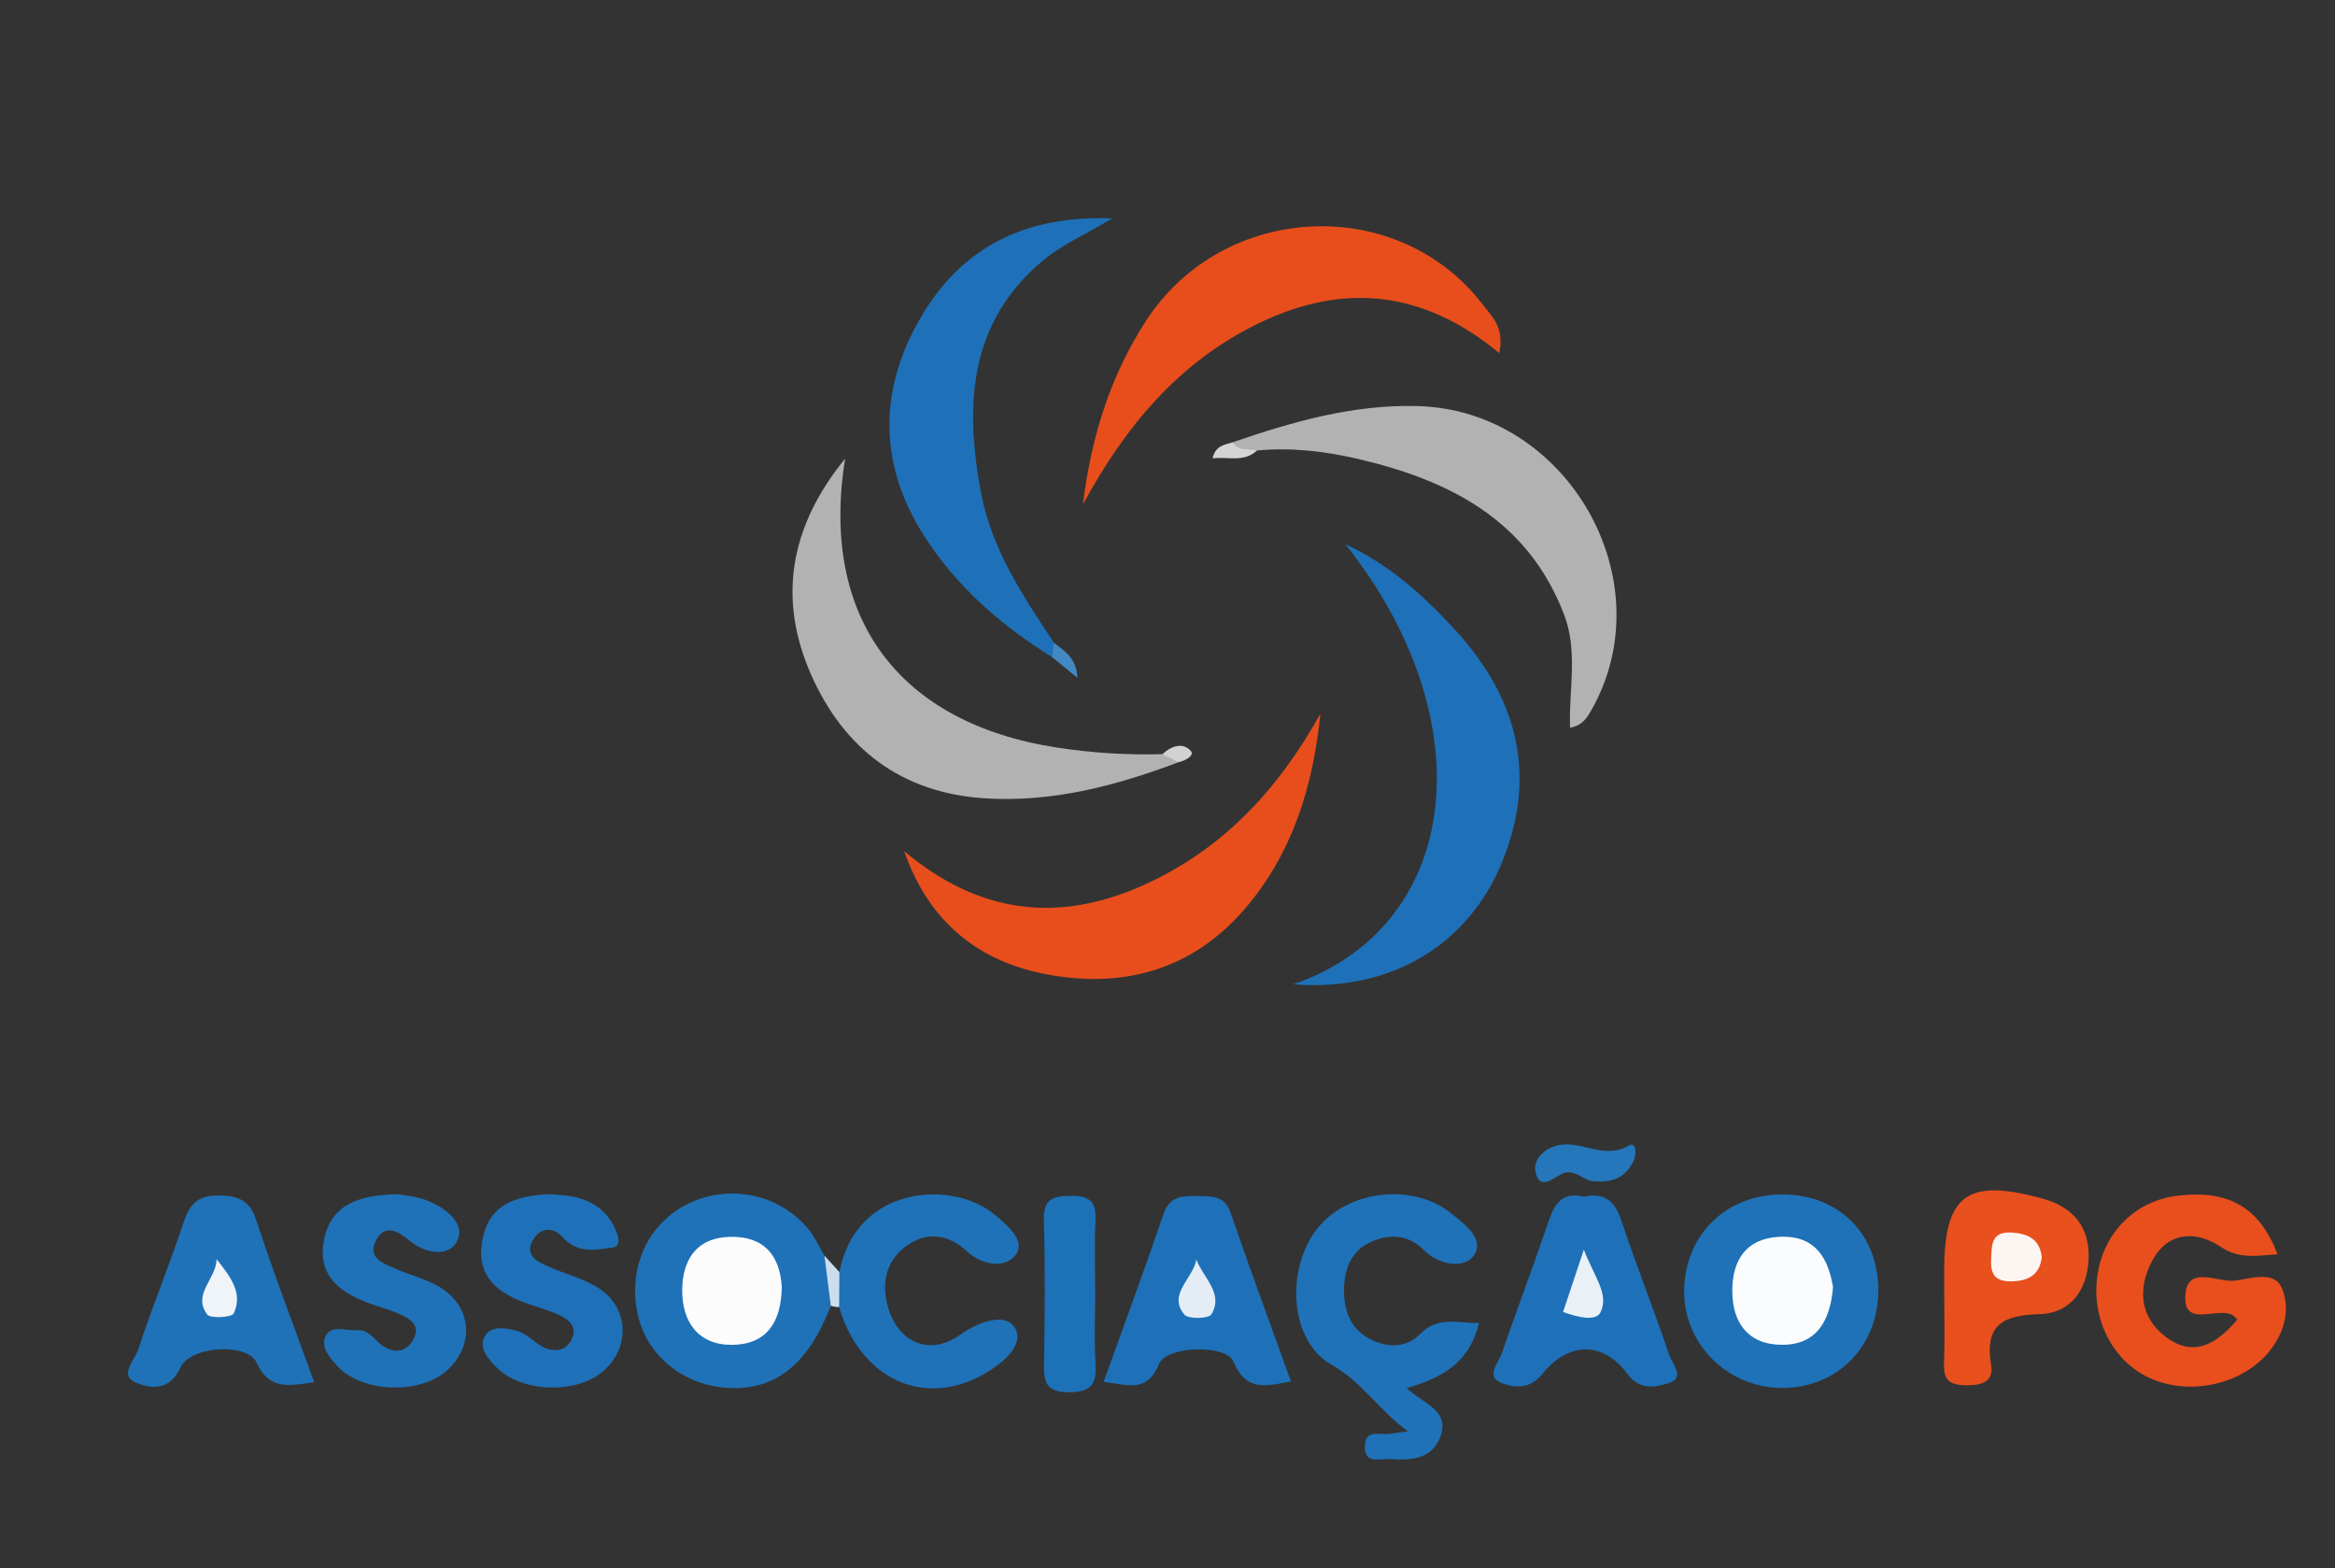 <?xml version="1.0" encoding="UTF-8"?> <svg xmlns="http://www.w3.org/2000/svg" xmlns:xlink="http://www.w3.org/1999/xlink" version="1.1" id="Layer_1" x="0px" y="0px" width="206.434px" height="138.667px" viewBox="0 0 206.434 138.667" xml:space="preserve"><rect x="0" y="0" width="206.434" height="138.667" fill="#333333" stroke="none"/> <g id="Layer_2" display="none"> <rect x="0" y="-2.667" display="inline" fill="#FF3333" width="211.217" height="147"></rect> </g> <g id="Layer_1_1_"> <g> <path fill="#1E71B8" d="M114.347,87.033c14.971-5.203,16.923-23.426,4.593-38.913c3.837,1.761,6.949,4.55,9.771,7.646 c5.4,5.926,7.213,12.676,4.134,20.347C129.892,83.47,123.044,87.716,114.347,87.033z"></path> <path fill="#1E71B8" d="M93.014,58.099c-4.503-2.792-8.447-6.234-11.305-10.7c-4.069-6.359-4.049-13-0.247-19.433 c3.589-6.071,9.081-8.94,16.878-8.657c-2.426,1.448-4.458,2.334-6.096,3.696c-6.606,5.494-6.953,12.787-5.529,20.494 c0.929,5.028,3.705,9.18,6.463,13.332C93.438,57.294,93.384,57.717,93.014,58.099z"></path> <path fill="#B3B2B2" d="M104.191,67.395c-5.527,2.085-11.162,3.577-17.158,3.19c-7.372-0.477-12.442-4.42-15.315-10.909 c-2.954-6.668-1.946-13.059,3-19.129c-2.271,14.102,4.785,23.417,18.739,25.553c3.112,0.477,6.192,0.672,9.316,0.579 C103.526,66.364,104.267,66.067,104.191,67.395z"></path> <path fill="#E84E1C" d="M95.74,44.597c0.725-5.942,2.431-11.407,5.604-16.269c6.858-10.505,22.274-11.181,29.769-1.366 c0.782,1.024,1.915,1.992,1.436,4.259c-6.627-5.486-13.661-6.298-21.192-2.675C104.158,32.01,99.432,37.797,95.74,44.597z"></path> <path fill="#B3B2B2" d="M108.977,39.107c5.312-1.824,10.641-3.362,16.375-3.202c13.243,0.369,21.881,15.465,15.309,26.936 c-0.363,0.632-0.754,1.3-1.858,1.505c-0.11-3.37,0.724-6.764-0.532-10.029c-3.227-8.386-10.175-11.866-18.232-13.744 c-2.892-0.673-5.892-1.025-8.9-0.741C110.327,39.853,109.143,40.994,108.977,39.107z"></path> <path fill="#E84E1C" d="M79.941,75.263c6.473,5.431,13.392,6.427,20.984,3.074c7.098-3.133,12.065-8.494,15.809-15.231 c-0.646,6.461-2.495,12.388-6.688,17.263c-4.751,5.521-11.037,7.131-17.961,5.69C86.169,84.83,81.995,81.208,79.941,75.263z"></path> <path fill="#1F72B8" d="M130.759,116.986c-0.911,3.618-3.313,4.821-6.396,5.76c1.479,1.373,3.878,1.971,2.962,4.32 c-0.787,2.018-2.646,2.057-4.435,1.941c-0.867-0.057-2.268,0.506-2.226-1.135c0.04-1.599,1.426-0.933,2.29-1.104 c0.362-0.072,0.734-0.101,1.52-0.204c-2.577-1.881-4.019-4.346-6.762-5.898c-3.755-2.127-4.043-8.524-1.243-12.051 c2.676-3.369,8.403-4.078,11.815-1.338c1.193,0.96,3.101,2.316,1.938,3.832c-0.81,1.053-3.001,0.77-4.353-0.589 c-1.429-1.435-3.159-1.448-4.837-0.631c-1.622,0.79-2.177,2.411-2.207,4.071c-0.033,1.801,0.507,3.502,2.259,4.42 c1.563,0.82,3.239,0.83,4.51-0.463C127.107,116.378,128.765,116.983,130.759,116.986z"></path> <path fill="#E84F1D" d="M201.355,110.9c-1.748,0.105-3.329,0.479-4.991-0.636c-2.301-1.542-4.747-1.308-6.096,1.22 c-1.235,2.32-1.187,4.93,1.226,6.738c2.137,1.604,4.146,1.042,6.306-1.555c-0.153-0.135-0.288-0.317-0.47-0.408 c-1.367-0.686-4.207,1.115-4.134-1.59c0.083-2.957,2.917-1.211,4.472-1.44c1.324-0.196,3.402-0.896,4.062,0.653 c0.772,1.826,0.278,3.9-1.107,5.611c-2.353,2.901-7.001,3.979-10.564,2.354c-3.269-1.492-5.17-5.191-4.636-9.023 c0.535-3.849,3.354-6.662,7.118-7.105C197.027,105.187,199.767,106.751,201.355,110.9z"></path> <path fill="#1F72B8" d="M157.675,105.611c4.976,0.053,8.414,3.559,8.383,8.549c-0.03,4.906-3.632,8.547-8.471,8.562 c-4.915,0.012-8.859-3.998-8.688-8.834C149.074,109.022,152.747,105.56,157.675,105.611z"></path> <path fill="#1F72B8" d="M73.451,115.46c-2,5.197-4.942,7.525-9.157,7.254c-4.024-0.26-7.25-2.987-7.964-6.734 c-0.789-4.141,1.095-7.993,4.718-9.646c3.66-1.668,8.01-0.681,10.499,2.444c0.537,0.675,0.896,1.49,1.338,2.24 C72.954,112.515,75.111,113.744,73.451,115.46z"></path> <path fill="#1F72B8" d="M27.778,122.208c-2.443,0.381-4.021,0.629-5.109-1.75c-0.808-1.756-5.841-1.442-6.698,0.428 c-1.005,2.191-2.727,1.893-4.017,1.332c-1.438-0.625-0.029-1.991,0.261-2.881c1.232-3.789,2.777-7.478,4.018-11.264 c0.553-1.684,1.322-2.406,3.167-2.367c1.726,0.035,2.687,0.431,3.272,2.224C24.216,112.652,26.002,117.296,27.778,122.208z"></path> <path fill="#1E71B8" d="M140.005,105.814c1.768-0.389,2.73,0.303,3.313,2.044c1.341,4.013,2.91,7.944,4.26,11.953 c0.252,0.75,1.438,2.011-0.034,2.474c-1.12,0.354-2.54,0.715-3.655-0.795c-2.15-2.912-5.237-2.882-7.542,0.004 c-1.112,1.394-2.558,1.231-3.688,0.75c-1.312-0.56-0.188-1.729,0.102-2.561c1.341-3.881,2.801-7.723,4.117-11.609 C137.413,106.487,138.075,105.326,140.005,105.814z"></path> <path fill="#1E71B8" d="M114.132,122.141c-2.238,0.433-3.967,0.919-5.086-1.748c-0.651-1.556-5.922-1.396-6.57,0.2 c-1.056,2.601-2.774,1.85-4.905,1.591c1.813-5.047,3.615-9.919,5.292-14.834c0.54-1.585,1.637-1.627,2.938-1.595 c1.248,0.033,2.439-0.137,3.001,1.5C110.496,112.189,112.311,117.082,114.132,122.141z"></path> <path fill="#1F72B8" d="M74.21,112.476c1.46-7.682,10.006-8.191,13.708-5.09c1.1,0.922,2.813,2.297,1.87,3.578 c-0.888,1.201-2.942,0.931-4.297-0.322c-1.714-1.584-3.635-1.77-5.427-0.424c-1.744,1.31-2.162,3.26-1.551,5.373 c0.904,3.135,3.689,4.342,6.363,2.434c1.721-1.227,4.084-1.99,4.869-0.587c0.872,1.562-1.236,3.222-2.906,4.14 c-5.291,2.907-10.806,0.271-12.655-6.009C73.885,114.537,73.743,113.503,74.21,112.476z"></path> <path fill="#1F72B8" d="M35.205,105.595c0.521,0.107,1.685,0.173,2.688,0.604c1.538,0.657,3.322,1.975,2.497,3.569 c-0.747,1.44-2.843,1.054-4.202-0.088c-1.125-0.944-2.277-1.464-3.013,0.138c-0.653,1.424,0.733,1.903,1.75,2.348 c1.254,0.549,2.621,0.881,3.801,1.549c3.017,1.711,3.313,5.248,0.729,7.509c-2.429,2.118-7.528,1.897-9.646-0.456 c-0.665-0.739-1.503-1.688-1.013-2.643c0.522-1.021,1.797-0.429,2.743-0.513c0.828-0.073,1.299,0.483,1.86,1.021 c1.05,1.002,2.396,1.174,3.148-0.207c0.764-1.395-0.542-1.945-1.59-2.391c-0.688-0.291-1.418-0.473-2.121-0.725 c-2.678-0.963-4.843-2.438-4.184-5.707C29.292,106.46,31.753,105.649,35.205,105.595z"></path> <path fill="#E8501E" d="M171.883,113.939c-0.003-0.498-0.003-0.995-0.003-1.493c0-6.812,1.99-8.317,8.707-6.465 c2.713,0.748,4.226,2.539,4.057,5.472c-0.158,2.739-1.7,4.676-4.329,4.744c-3.231,0.086-4.869,0.941-4.289,4.451 c0.249,1.505-0.776,1.835-2.093,1.837c-1.31,0.001-2.126-0.265-2.066-1.831C171.947,118.417,171.886,116.177,171.883,113.939z"></path> <path fill="#1E71B8" d="M48.662,105.585c0.613,0.066,1.374,0.086,2.102,0.244c1.836,0.396,3.15,1.445,3.792,3.256 c0.176,0.498,0.239,1.119-0.369,1.213c-1.576,0.24-3.158,0.566-4.473-0.939c-0.744-0.854-1.902-0.863-2.549,0.202 c-0.874,1.438,0.327,1.987,1.369,2.448c1.365,0.605,2.85,0.99,4.135,1.728c2.925,1.677,3.173,5.371,0.61,7.542 c-2.375,2.014-7.18,1.842-9.357-0.355c-0.802-0.809-1.721-1.825-0.97-2.912c0.582-0.84,1.928-0.574,2.827-0.315 c0.892,0.259,1.577,1.163,2.463,1.511c0.804,0.314,1.76,0.256,2.271-0.727c0.545-1.046-0.088-1.703-0.889-2.111 c-0.881-0.449-1.859-0.716-2.804-1.037c-2.716-0.926-4.778-2.369-4.175-5.68C43.242,106.389,45.712,105.712,48.662,105.585z"></path> <path fill="#1D71B7" d="M96.826,114.552c0.001,1.984-0.107,3.976,0.03,5.949c0.131,1.867-0.364,2.623-2.422,2.602 c-2-0.021-2.156-0.952-2.132-2.514c0.064-4.217,0.114-8.438-0.018-12.646c-0.063-1.943,0.797-2.207,2.434-2.21 c1.597-0.001,2.213,0.491,2.133,2.125C96.744,110.083,96.826,112.32,96.826,114.552z"></path> <path fill="#2576BA" d="M140.957,104.445c-0.896,0.075-1.754-1.258-2.942-0.619c-0.836,0.45-1.878,1.375-2.251-0.136 c-0.271-1.104,0.671-2.094,1.889-2.405c2.094-0.535,4.159,1.313,6.37-0.006c0.579-0.345,0.703,0.674,0.429,1.295 C143.81,104,142.711,104.603,140.957,104.445z"></path> <path fill="#D4D4D4" d="M108.977,39.107c0.516,0.854,1.424,0.522,2.156,0.723c-1.171,1.087-2.529,0.531-3.935,0.695 C107.483,39.34,108.311,39.34,108.977,39.107z"></path> <path fill="#CCDEEE" d="M74.21,112.476c-0.008,1.031-0.018,2.063-0.024,3.093c-0.25,0-0.495-0.034-0.733-0.108 c-0.189-1.479-0.377-2.961-0.566-4.439C73.327,111.505,73.769,111.99,74.21,112.476z"></path> <path fill="#4288C3" d="M93.014,58.099c0.054-0.423,0.109-0.845,0.164-1.268c0.902,0.724,1.998,1.305,2.078,3.108 C94.345,59.191,93.679,58.645,93.014,58.099z"></path> <path fill="#D2D2D2" d="M104.191,67.395c-0.472-0.237-0.942-0.476-1.417-0.714c0.767-0.722,1.782-1.069,2.486-0.307 C105.658,66.804,104.786,67.259,104.191,67.395z"></path> <path fill="#FBFCFD" d="M162.055,113.802c-0.242,2.957-1.415,5.088-4.464,5.104c-3.009,0.018-4.468-1.934-4.441-4.837 c0.025-2.677,1.234-4.565,4.163-4.711C160.477,109.201,161.626,111.223,162.055,113.802z"></path> <path fill="#FCFCFD" d="M69.115,113.725c-0.017,3.157-1.329,5.14-4.343,5.185c-3.038,0.045-4.479-2.033-4.459-4.848 c0.021-2.588,1.19-4.605,4.173-4.699C67.6,109.263,68.93,111.063,69.115,113.725z"></path> <path fill="#EFF4F9" d="M19.146,111.333c1.175,1.498,2.373,2.951,1.52,4.799c-0.162,0.352-2.063,0.474-2.347,0.095 C16.975,114.416,19.132,113.083,19.146,111.333z"></path> <path fill="#E9F1F7" d="M140.026,110.492c0.9,2.387,2.252,3.902,1.477,5.534c-0.397,0.833-2.003,0.455-3.314-0.022 C138.723,114.393,139.253,112.807,140.026,110.492z"></path> <path fill="#E4EDF6" d="M105.769,111.376c0.646,1.654,2.441,3.011,1.323,4.84c-0.233,0.386-2.033,0.436-2.379,0.023 C103.204,114.441,105.454,113.091,105.769,111.376z"></path> <path fill="#FDF5F2" d="M180.512,111.138c-0.152,1.402-0.973,2.064-2.446,2.15c-1.38,0.078-2.104-0.338-2.037-1.846 c0.059-1.29-0.043-2.596,1.854-2.459C179.231,109.082,180.312,109.507,180.512,111.138z"></path> </g> </g> </svg> 